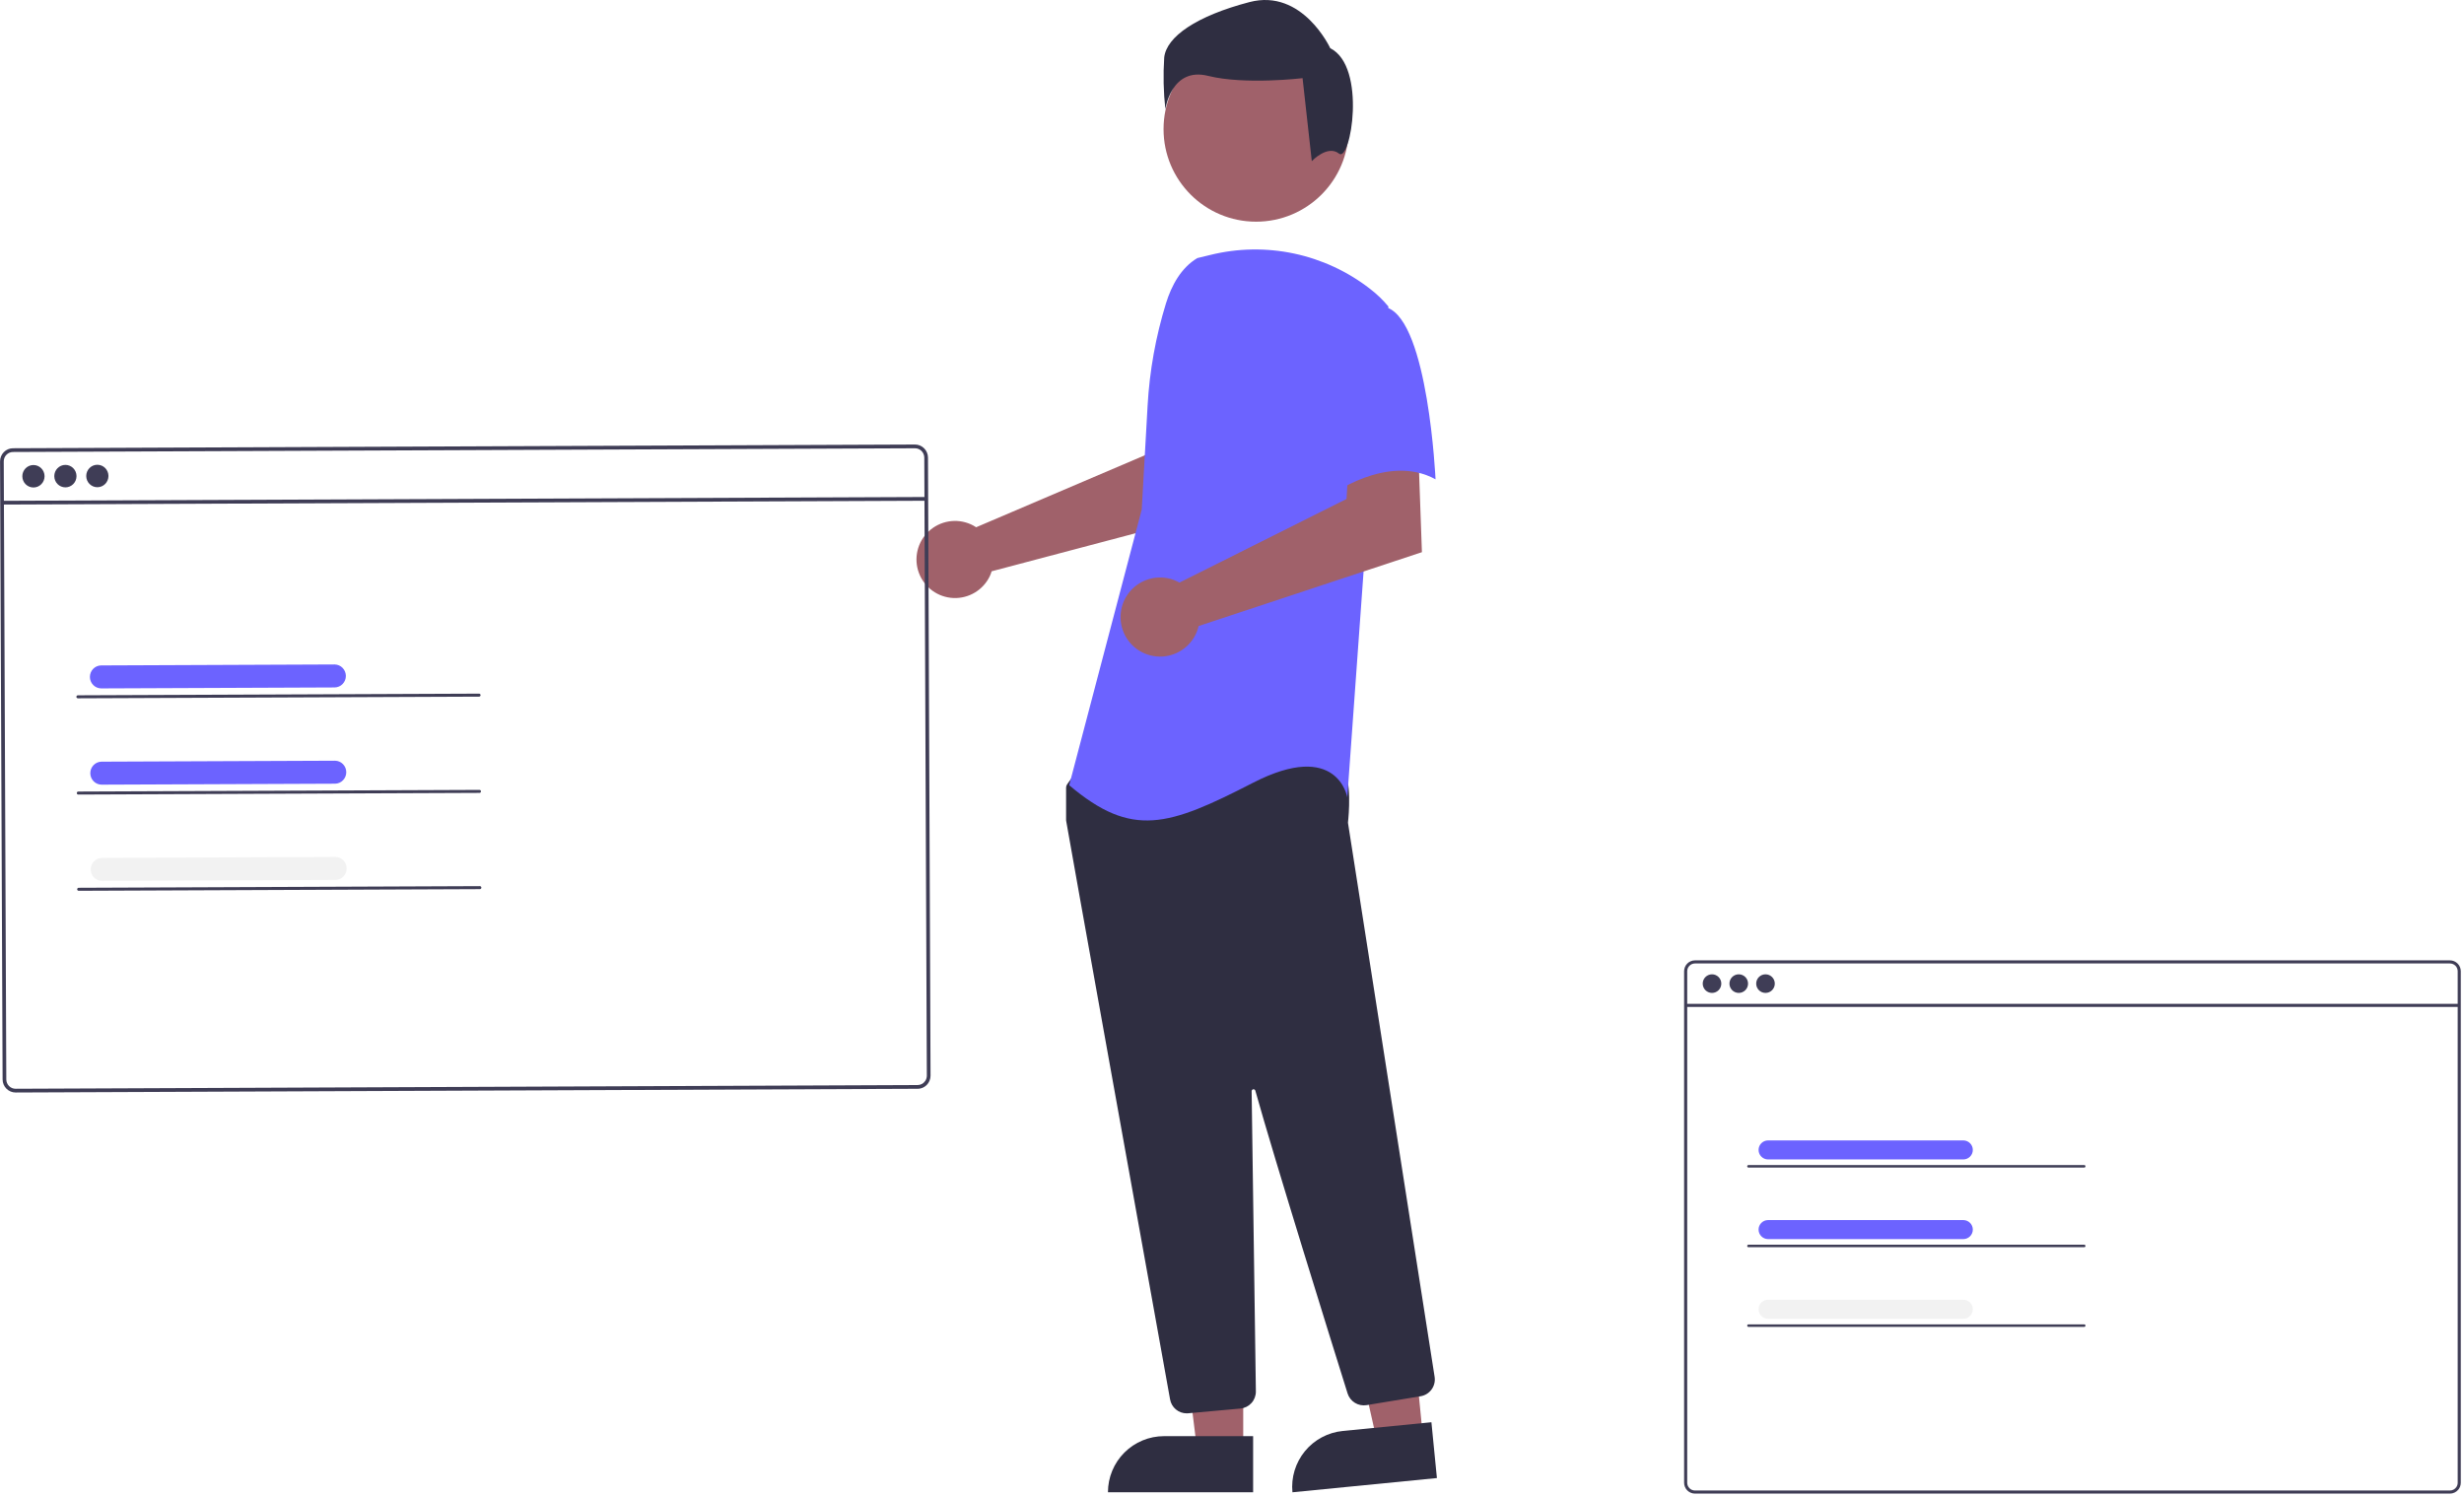 <svg width="654" height="397" viewBox="0 0 654 397" fill="none" xmlns="http://www.w3.org/2000/svg">
<g id="undraw_opened_tabs 1" clip-path="url(#clip0)">
<g id="Group 22">
<g id="person">
<path id="arm-left" d="M257.677 139.172C258.168 139.396 258.639 139.659 259.088 139.959L303.94 120.816L305.54 109.001L323.462 108.891L322.403 135.991L263.204 151.649C263.079 152.06 262.93 152.464 262.756 152.857C261.9 154.683 260.523 156.216 258.799 157.263C257.075 158.31 255.08 158.823 253.065 158.74C251.049 158.656 249.104 157.979 247.472 156.794C245.84 155.608 244.595 153.967 243.893 152.076C243.191 150.185 243.064 148.128 243.526 146.165C243.989 144.202 245.022 142.419 246.495 141.041C247.967 139.663 249.814 138.75 251.804 138.418C253.793 138.086 255.837 138.35 257.677 139.175V139.172Z" fill="#A0616A"/>
<path id="leg-right" d="M329.98 384.731H317.72L311.888 337.443H329.982L329.98 384.731Z" fill="#A0616A"/>
<path id="shoe-right" d="M308.963 381.228H332.607V396.11H294.076C294.076 392.162 295.644 388.375 298.436 385.583C301.228 382.791 305.015 381.223 308.963 381.223V381.228Z" fill="#2F2E41"/>
<path id="leg-left" d="M377.66 381.267L365.46 382.467L355.019 335.979L373.026 334.205L377.66 381.267Z" fill="#A0616A"/>
<path id="shoe-left" d="M356.398 379.847L379.928 377.529L381.387 392.345L343.042 396.121C342.655 392.192 343.845 388.27 346.35 385.218C348.855 382.166 352.469 380.234 356.399 379.847L356.398 379.847Z" fill="#2F2E41"/>
<path id="head" d="M333.393 58.845C346.958 58.845 357.954 47.849 357.954 34.284C357.954 20.719 346.958 9.723 333.393 9.723C319.828 9.723 308.832 20.719 308.832 34.284C308.832 47.849 319.828 58.845 333.393 58.845Z" fill="#A0616A"/>
<path id="pants" d="M314.98 375.168C313.926 375.171 312.905 374.801 312.097 374.124C311.289 373.447 310.747 372.506 310.565 371.468C304.224 336.249 283.477 221.066 282.981 217.875C282.97 217.802 282.965 217.727 282.965 217.653V209.065C282.964 208.752 283.062 208.447 283.244 208.193L285.984 204.355C286.114 204.17 286.285 204.018 286.483 203.91C286.682 203.801 286.902 203.74 287.128 203.73C302.75 202.998 353.912 200.851 356.384 203.939C358.866 207.039 357.989 216.446 357.784 218.299L357.794 218.492L380.779 365.492C380.959 366.664 380.67 367.861 379.975 368.822C379.28 369.783 378.234 370.431 377.064 370.627L362.708 372.992C361.639 373.164 360.544 372.946 359.621 372.378C358.699 371.811 358.011 370.931 357.683 369.899C353.243 355.711 338.354 307.981 333.194 289.512C333.161 289.396 333.087 289.295 332.986 289.229C332.884 289.163 332.763 289.136 332.643 289.153C332.523 289.17 332.414 289.23 332.335 289.322C332.256 289.413 332.212 289.53 332.213 289.651C332.471 307.257 333.094 352.174 333.313 367.688L333.336 369.359C333.346 370.49 332.93 371.584 332.173 372.424C331.415 373.264 330.369 373.789 329.243 373.895L315.4 375.149C315.26 375.163 315.124 375.168 314.98 375.168Z" fill="#2F2E41"/>
<path id="body" d="M317.805 68.503C313.519 71.051 310.954 75.733 309.482 80.503C306.757 89.324 305.117 98.444 304.598 107.662L303.042 135.262L283.787 208.432C300.476 222.553 310.102 219.343 332.568 207.793C355.034 196.243 357.6 211.644 357.6 211.644L362.092 149.386L368.51 81.354C367.069 79.619 365.438 78.051 363.648 76.68C357.716 72.066 350.814 68.859 343.462 67.3C336.11 65.741 328.5 65.871 321.206 67.68L317.805 68.503Z" fill="#6C63FF"/>
<path id="arm-left_2" d="M311.551 153.949C312.069 154.143 312.57 154.377 313.051 154.649L357.399 132.449L358.135 120.423L376.429 119.162L377.409 146.575L318.143 166.175C317.659 168.252 316.555 170.132 314.977 171.566C313.398 173 311.421 173.919 309.307 174.202C307.193 174.484 305.044 174.116 303.144 173.147C301.245 172.178 299.685 170.653 298.674 168.776C297.662 166.899 297.246 164.758 297.48 162.639C297.715 160.519 298.589 158.521 299.987 156.911C301.385 155.301 303.24 154.154 305.306 153.624C307.371 153.094 309.549 153.205 311.55 153.943L311.551 153.949Z" fill="#A0616A"/>
<path id="arm-shirt" d="M368.19 81.66C379.101 85.511 381.024 127.234 381.024 127.234C368.187 120.174 352.783 131.727 352.783 131.727C352.783 131.727 349.574 120.815 345.723 106.695C344.56 102.723 344.421 98.522 345.319 94.482C346.216 90.442 348.122 86.695 350.857 83.589C350.857 83.589 357.278 77.807 368.19 81.66Z" fill="#6C63FF"/>
<path id="hair" d="M355.415 40.78C352.355 38.332 348.18 42.78 348.18 42.78L345.732 20.749C345.732 20.749 330.432 22.582 320.638 20.137C310.844 17.692 309.315 29.012 309.315 29.012C308.81 24.439 308.708 19.831 309.009 15.241C309.621 9.733 317.577 4.224 331.654 0.552C345.731 -3.12 353.075 12.793 353.075 12.793C362.869 17.688 358.475 43.228 355.415 40.78Z" fill="#2F2E41"/>
</g>
<g id="tab3">
<path id="Path 561" d="M650.265 254.926H449.879C449.116 254.926 448.384 255.23 447.844 255.77C447.304 256.309 447.001 257.041 447 257.805V393.592C447.001 394.355 447.304 395.087 447.844 395.627C448.384 396.167 449.116 396.47 449.879 396.471H650.265C650.681 396.471 651.093 396.381 651.47 396.206C651.848 396.032 652.184 395.778 652.454 395.461C652.477 395.436 652.498 395.41 652.517 395.382C652.689 395.171 652.828 394.935 652.93 394.682C653.075 394.336 653.149 393.964 653.148 393.589V257.805C653.147 257.041 652.843 256.308 652.302 255.769C651.762 255.229 651.029 254.926 650.265 254.926V254.926ZM652.325 393.592C652.325 393.993 652.207 394.386 651.985 394.721C651.788 395.015 651.52 395.256 651.206 395.421C650.915 395.571 650.592 395.649 650.265 395.649H449.879C449.334 395.648 448.811 395.431 448.425 395.046C448.039 394.66 447.823 394.137 447.822 393.592V257.805C447.823 257.259 448.039 256.737 448.425 256.351C448.811 255.965 449.334 255.748 449.879 255.748H650.265C650.811 255.748 651.334 255.964 651.721 256.35C652.107 256.736 652.324 257.259 652.325 257.805V393.592Z" fill="#3F3D56"/>
<path id="Rectangle 99" d="M652.733 266.464H447.41V267.287H652.733V266.464Z" fill="#3F3D56"/>
<path id="tab3-dot1" d="M454.405 263.567C455.769 263.567 456.874 262.462 456.874 261.098C456.874 259.734 455.769 258.629 454.405 258.629C453.041 258.629 451.936 259.734 451.936 261.098C451.936 262.462 453.041 263.567 454.405 263.567Z" fill="#3F3D56"/>
<path id="tab3-dot2" d="M461.503 263.567C462.867 263.567 463.972 262.462 463.972 261.098C463.972 259.734 462.867 258.629 461.503 258.629C460.139 258.629 459.034 259.734 459.034 261.098C459.034 262.462 460.139 263.567 461.503 263.567Z" fill="#3F3D56"/>
<path id="tab3-dot3" d="M468.601 263.567C469.965 263.567 471.07 262.462 471.07 261.098C471.07 259.734 469.965 258.629 468.601 258.629C467.237 258.629 466.132 259.734 466.132 261.098C466.132 262.462 467.237 263.567 468.601 263.567Z" fill="#3F3D56"/>
<path id="tab3-line1" d="M521.154 307.769H469.238C468.577 307.756 467.948 307.484 467.485 307.012C467.022 306.54 466.763 305.905 466.763 305.244C466.763 304.583 467.022 303.949 467.485 303.477C467.948 303.005 468.577 302.733 469.238 302.72H521.154C521.815 302.733 522.444 303.005 522.907 303.477C523.37 303.949 523.629 304.583 523.629 305.244C523.629 305.905 523.37 306.54 522.907 307.012C522.444 307.484 521.815 307.756 521.154 307.769V307.769Z" fill="#6C63FF"/>
<path id="Path 584" d="M553.206 309.923H464.072C463.984 309.923 463.9 309.888 463.839 309.826C463.777 309.764 463.742 309.68 463.742 309.593C463.742 309.505 463.777 309.421 463.839 309.359C463.9 309.298 463.984 309.263 464.072 309.263H553.206C553.293 309.263 553.377 309.298 553.439 309.359C553.501 309.421 553.536 309.505 553.536 309.593C553.536 309.68 553.501 309.764 553.439 309.826C553.377 309.888 553.293 309.923 553.206 309.923Z" fill="#3F3D56"/>
<path id="tab3-line2" d="M521.154 328.915H469.238C468.577 328.902 467.948 328.63 467.485 328.158C467.022 327.686 466.763 327.051 466.763 326.39C466.763 325.729 467.022 325.095 467.485 324.623C467.948 324.151 468.577 323.879 469.238 323.866H521.154C521.815 323.879 522.444 324.151 522.907 324.623C523.37 325.095 523.629 325.729 523.629 326.39C523.629 327.051 523.37 327.686 522.907 328.158C522.444 328.63 521.815 328.902 521.154 328.915V328.915Z" fill="#6C63FF"/>
<path id="Path 586" d="M553.206 331.068H464.072C463.984 331.068 463.9 331.033 463.839 330.971C463.777 330.909 463.742 330.825 463.742 330.738C463.742 330.65 463.777 330.566 463.839 330.504C463.9 330.443 463.984 330.408 464.072 330.408H553.206C553.293 330.408 553.377 330.443 553.439 330.504C553.501 330.566 553.536 330.65 553.536 330.738C553.536 330.825 553.501 330.909 553.439 330.971C553.377 331.033 553.293 331.068 553.206 331.068V331.068Z" fill="#3F3D56"/>
<path id="tab3-line3" d="M521.154 350.058H469.238C468.577 350.045 467.948 349.773 467.485 349.301C467.022 348.829 466.763 348.194 466.763 347.533C466.763 346.872 467.022 346.238 467.485 345.766C467.948 345.294 468.577 345.022 469.238 345.009H521.154C521.815 345.022 522.444 345.294 522.907 345.766C523.37 346.238 523.629 346.872 523.629 347.533C523.629 348.194 523.37 348.829 522.907 349.301C522.444 349.773 521.815 350.045 521.154 350.058V350.058Z" fill="#F2F2F2"/>
<path id="Path 588" d="M553.206 352.212H464.072C463.984 352.212 463.9 352.177 463.839 352.115C463.777 352.053 463.742 351.969 463.742 351.882C463.742 351.794 463.777 351.71 463.839 351.648C463.9 351.587 463.984 351.552 464.072 351.552H553.206C553.293 351.552 553.377 351.587 553.439 351.648C553.501 351.71 553.536 351.794 553.536 351.882C553.536 351.969 553.501 352.053 553.439 352.115C553.377 352.177 553.293 352.212 553.206 352.212V352.212Z" fill="#3F3D56"/>
</g>
<g id="tab2">
<path id="Path 561_2" d="M242.85 117.998L3.44 118.986C2.528 118.99 1.655 119.361 1.012 120.015C0.37 120.67 0.011 121.556 0.014 122.478L0.691 286.537C0.695 287.46 1.062 288.343 1.709 288.992C2.357 289.642 3.233 290.005 4.145 290.002L243.556 289.014C244.053 289.012 244.544 288.901 244.994 288.689C245.445 288.476 245.845 288.167 246.166 287.783C246.193 287.753 246.218 287.721 246.241 287.687C246.445 287.431 246.611 287.146 246.731 286.84C246.902 286.421 246.989 285.971 246.986 285.518L246.309 121.463C246.304 120.54 245.937 119.656 245.289 119.007C244.64 118.357 243.763 117.994 242.85 117.998V117.998ZM246.002 285.526C246.005 286.011 245.865 286.486 245.602 286.891C245.367 287.248 245.049 287.54 244.675 287.741C244.328 287.924 243.943 288.02 243.551 288.021L4.141 289.008C3.489 289.011 2.863 288.751 2.401 288.287C1.938 287.823 1.676 287.192 1.673 286.533L0.996 122.474C0.994 121.815 1.251 121.183 1.71 120.715C2.169 120.247 2.792 119.982 3.444 119.979L242.854 118.992C243.506 118.989 244.133 119.248 244.596 119.712C245.06 120.176 245.322 120.807 245.326 121.467L246.002 285.526Z" fill="#3F3D56"/>
<path id="Rectangle 99_2" d="M245.856 131.927L0.547 132.938L0.551 133.933L245.86 132.921L245.856 131.927Z" fill="#3F3D56"/>
<path id="tab2-dot1" d="M8.89 129.404C10.52 129.397 11.835 128.056 11.828 126.409C11.821 124.761 10.495 123.431 8.866 123.438C7.237 123.445 5.921 124.786 5.928 126.433C5.935 128.081 7.261 129.411 8.89 129.404Z" fill="#3F3D56"/>
<path id="tab2-dot2" d="M17.371 129.369C19 129.362 20.315 128.021 20.308 126.374C20.301 124.726 18.975 123.396 17.346 123.403C15.717 123.41 14.402 124.751 14.409 126.398C14.415 128.046 15.742 129.376 17.371 129.369Z" fill="#3F3D56"/>
<path id="tab2-dot3" d="M25.851 129.334C27.48 129.327 28.795 127.986 28.788 126.339C28.782 124.691 27.455 123.361 25.826 123.368C24.197 123.375 22.882 124.716 22.889 126.363C22.896 128.011 24.222 129.341 25.851 129.334Z" fill="#3F3D56"/>
<path id="tab2-line1" d="M88.858 182.48L26.832 182.736C26.042 182.723 25.289 182.398 24.734 181.83C24.179 181.262 23.866 180.496 23.863 179.698C23.859 178.899 24.166 178.131 24.716 177.558C25.267 176.986 26.017 176.654 26.807 176.635L88.833 176.379C89.623 176.392 90.376 176.717 90.931 177.285C91.486 177.853 91.799 178.619 91.802 179.417C91.806 180.216 91.499 180.984 90.949 181.557C90.398 182.129 89.648 182.461 88.858 182.48V182.48Z" fill="#6C63FF"/>
<path id="Path 584_2" d="M127.163 184.925L20.671 185.364C20.566 185.364 20.466 185.323 20.392 185.248C20.317 185.174 20.275 185.072 20.275 184.967C20.274 184.861 20.316 184.759 20.389 184.684C20.463 184.609 20.563 184.567 20.668 184.566L127.16 184.127C127.265 184.127 127.365 184.168 127.439 184.243C127.514 184.317 127.556 184.419 127.556 184.524C127.556 184.63 127.515 184.732 127.442 184.807C127.368 184.882 127.268 184.924 127.163 184.925Z" fill="#3F3D56"/>
<path id="tab2-line2" d="M88.964 208.029L26.937 208.285C26.148 208.272 25.395 207.947 24.839 207.379C24.284 206.811 23.971 206.045 23.968 205.247C23.965 204.448 24.271 203.68 24.822 203.107C25.372 202.535 26.123 202.203 26.912 202.184L88.939 201.929C89.728 201.941 90.481 202.266 91.037 202.834C91.592 203.402 91.905 204.168 91.908 204.966C91.911 205.765 91.605 206.533 91.054 207.106C90.504 207.678 89.753 208.01 88.964 208.029V208.029Z" fill="#6C63FF"/>
<path id="Path 586_2" d="M127.269 210.472L20.776 210.911C20.672 210.912 20.571 210.87 20.497 210.795C20.423 210.721 20.381 210.62 20.38 210.514C20.38 210.408 20.421 210.307 20.495 210.232C20.568 210.157 20.668 210.114 20.773 210.114L127.266 209.674C127.37 209.674 127.471 209.716 127.545 209.79C127.619 209.865 127.661 209.966 127.661 210.072C127.662 210.177 127.621 210.279 127.547 210.354C127.474 210.429 127.373 210.471 127.269 210.472V210.472Z" fill="#3F3D56"/>
<path id="tab2-line3" d="M89.069 233.574L27.043 233.83C26.253 233.817 25.5 233.492 24.945 232.924C24.39 232.356 24.077 231.59 24.073 230.792C24.07 229.993 24.377 229.225 24.927 228.652C25.477 228.08 26.228 227.748 27.017 227.729L89.044 227.473C89.834 227.486 90.587 227.811 91.142 228.379C91.697 228.947 92.01 229.713 92.013 230.511C92.016 231.31 91.71 232.078 91.16 232.651C90.609 233.223 89.859 233.555 89.069 233.574V233.574Z" fill="#F2F2F2"/>
<path id="Path 588_2" d="M127.374 236.019L20.882 236.458C20.777 236.458 20.677 236.417 20.602 236.342C20.528 236.268 20.486 236.166 20.486 236.061C20.485 235.955 20.526 235.853 20.6 235.778C20.674 235.703 20.774 235.661 20.878 235.66L127.371 235.221C127.475 235.221 127.576 235.262 127.65 235.337C127.724 235.411 127.766 235.513 127.767 235.618C127.767 235.724 127.726 235.826 127.653 235.901C127.579 235.976 127.479 236.018 127.374 236.019V236.019Z" fill="#3F3D56"/>
</g>
</g>
</g>
<defs>
<clipPath id="clip0">
<rect width="653.146" height="396.47" fill="white"/>
</clipPath>
</defs>
</svg>
